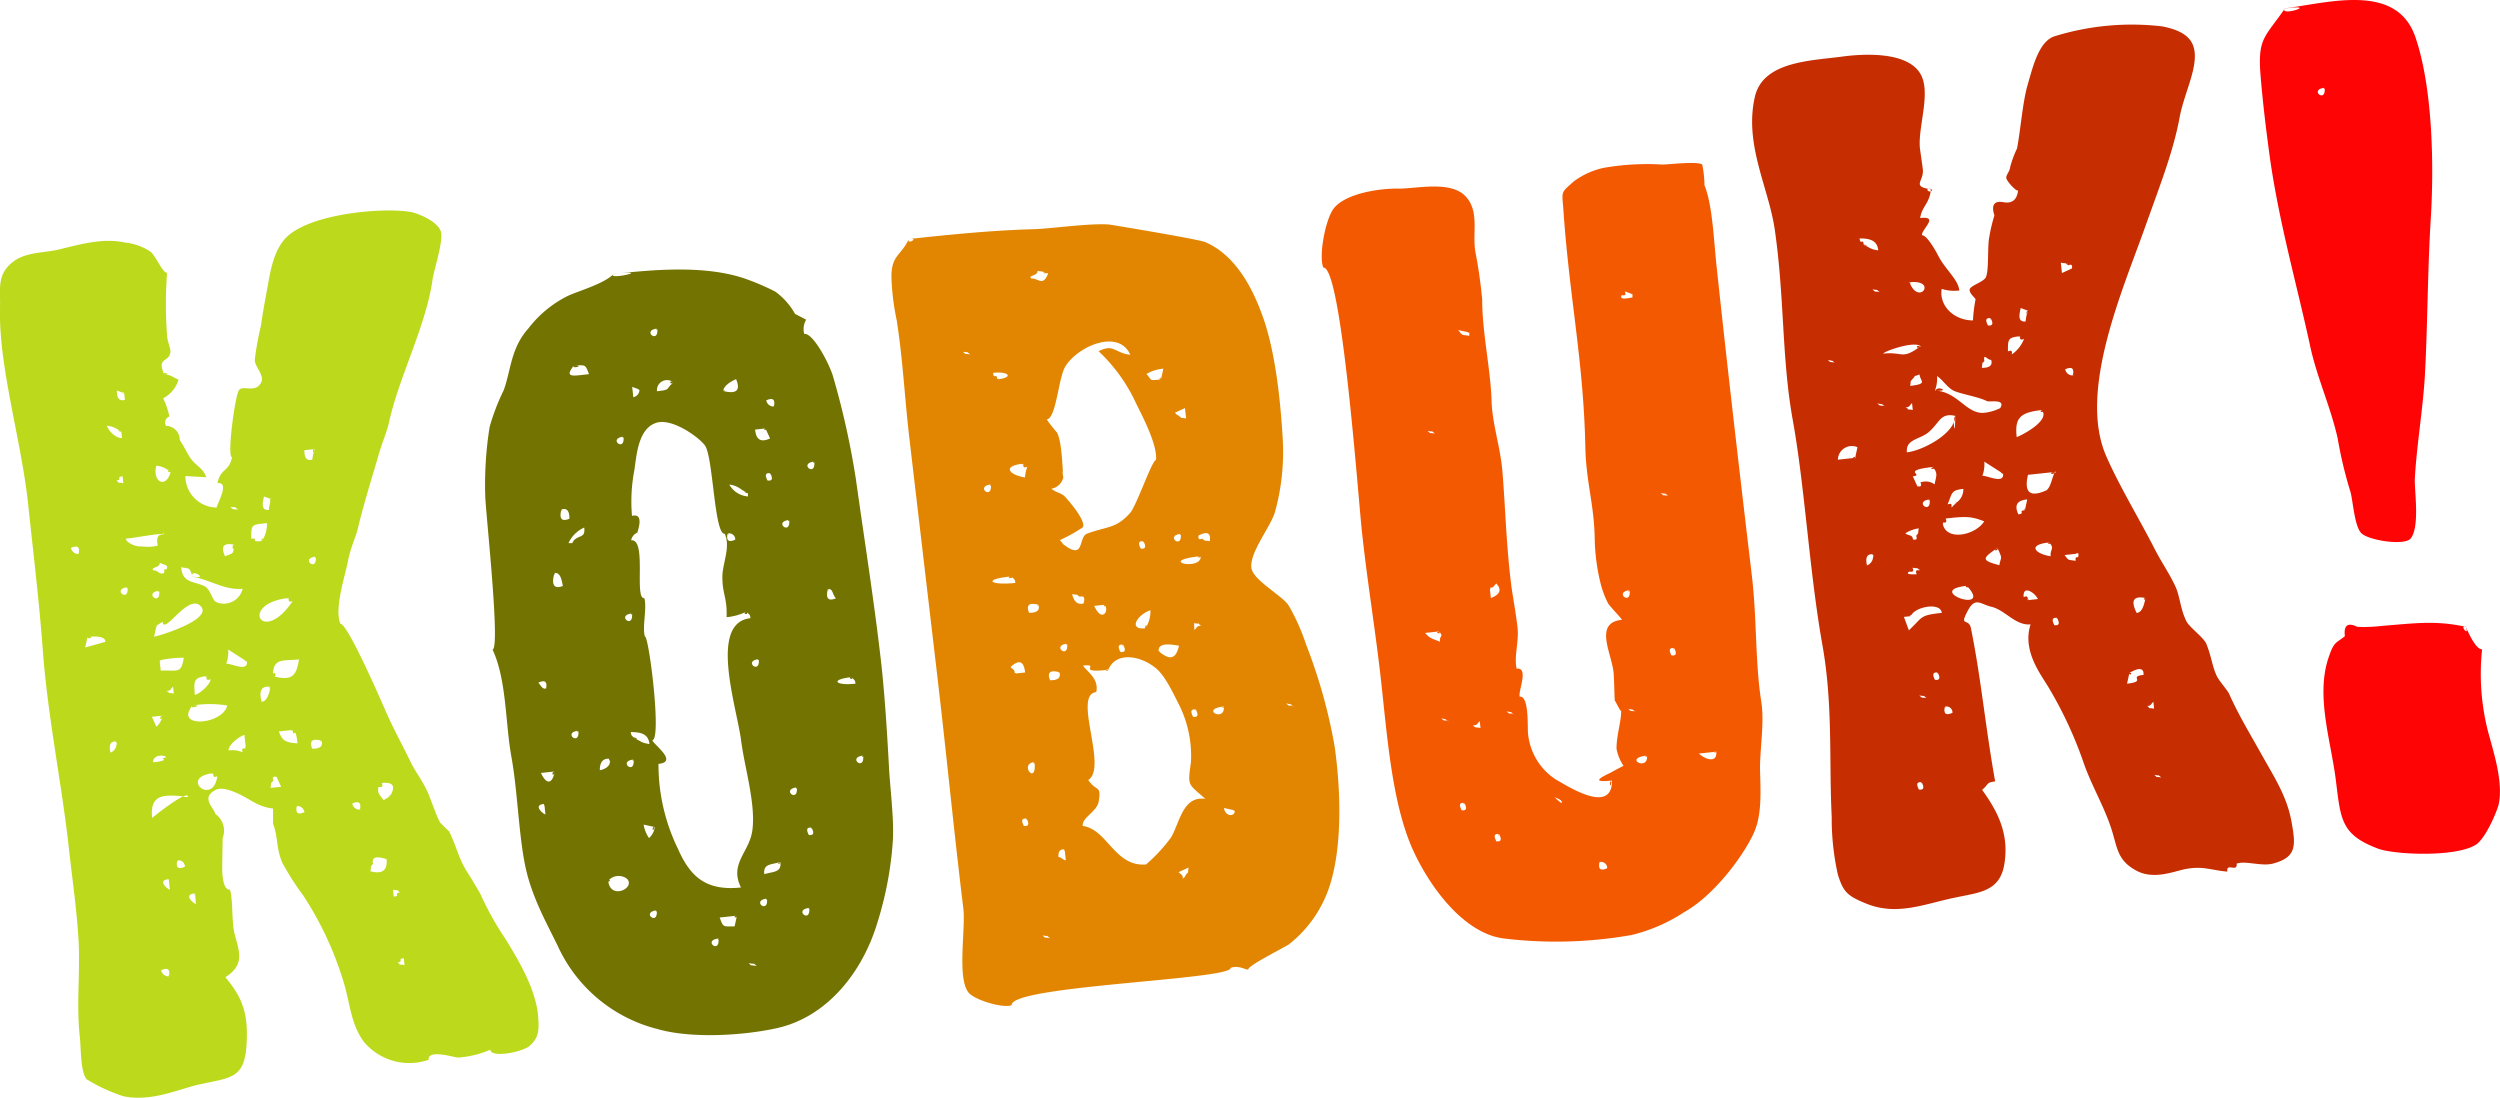 <svg id="Ebene_1" data-name="Ebene 1" xmlns="http://www.w3.org/2000/svg" width="268" height="117.7" viewBox="0 0 268 117.7"><defs><style>.cls-1{fill:#fe0405;}.cls-1,.cls-2,.cls-3,.cls-4,.cls-5,.cls-6{fill-rule:evenodd;}.cls-2{fill:#bcd91c;}.cls-3{fill:#c62d01;}.cls-4{fill:#f35901;}.cls-5{fill:#737301;}.cls-6{fill:#e28601;}</style></defs><title>logo</title><path class="cls-1" d="M244.93.9c4.8-.63,12-2.76,14,3.08,1.87,5.46,2,13.82,1.65,19.45s-.34,11.73-.64,16.95c-.2,3.4-.89,7.52-1.07,10.94-.06,1.21.56,5.13-.44,6.4-.64.81-4.51.22-5.29-.56s-.9-3.66-1.21-4.56A44.67,44.67,0,0,1,250.6,47c-.76-3.42-2.3-6.7-3-10.13-1.42-6.52-3.33-13.18-4.3-20.2-.43-3.15-.8-6.33-1-9-.23-3.63.56-3.73,2.64-6.76C248.8.39,244.28,1.84,244.93.9Zm4.27,8.51c.19,1.74-1.74.19,0,0C249.23,9.65,249,9.43,249.2,9.41Zm15.13,57.76c.25.63,1.11,2.5,1.75,2.43a25,25,0,0,0,.52,8.35c.5,2.1,1.81,5.64,1.26,8.27-.13.6-1.38,3.72-2.52,4.38-2.32,1.34-8.81,1-10.42.37-4-1.49-4-3.19-4.52-7.36s-2.17-9-.78-13.11c.59-1.75.76-1.5,1.75-2.3q-.21-1.76,1.34-1a17.12,17.12,0,0,0,2.61-.1c3.61-.29,5.78-.61,9,.09C264.8,68.35,263.57,67,264.33,67.17Z"/><path class="cls-2" d="M17.58,40.12c.92.12.86.3,1.56.58a3.36,3.36,0,0,1-1.65,2,8.18,8.18,0,0,1,.67,1.95.68.68,0,0,0-.36,1,1.5,1.5,0,0,1,1.47,1.52c.46.69.84,1.5,1.14,1.93.66.93,1.31,1,1.71,2.06l-2.25-.13a3.39,3.39,0,0,0,3.35,3.38c.1-.48,1.44-2.77.09-2.62.37-1.68,1.2-1.1,1.57-2.78-.58.06.31-6.56.73-7.17S27.4,42.2,28,41c.38-.78-.65-1.59-.69-2.41a31.45,31.45,0,0,1,.67-3.7c.15-1.13.36-2.29.57-3.41.36-1.9.61-4.18,1.88-5.74,2.34-2.88,10.84-3.55,13.68-3,.76.15,3,1.07,3.18,2.22s-.78,4-.92,5c-.7,5-3.61,10.42-4.7,15.44-.17.8-.74,2.14-1.12,3.48-.47,1.66-1.58,5.18-2.17,7.7-.26,1.1-.78,2-1.1,3.67-.27,1.41-1.47,5-.79,6.62.76-.08,4.53,8.61,4.94,9.56.82,1.85,1.8,3.6,2.62,5.32.49,1,1.29,2,1.85,3.29.39.94.86,2.36,1.26,3.1.06.1,1,1,1,1,.9,1.92,1,2.92,2,4.46.36.55,1.22,2,1.36,2.28a31.54,31.54,0,0,0,2.61,4.69c1.51,2.43,3.4,5.63,3.57,8.55.08,1.3.08,2.12-.93,3-.69.63-4.11,1.35-4.21.41a10.43,10.43,0,0,1-3.46.84c-.36,0-3.28-.94-3.15.24a6.34,6.34,0,0,1-7-2c-1.3-1.83-1.43-3.93-2-5.94A35.77,35.77,0,0,0,32.51,96a29.71,29.71,0,0,1-2.24-3.5c-.69-1.61-.46-2.85-1-4.19V86.68A5.58,5.58,0,0,1,27.22,86c-.89-.5-3.05-1.88-4.13-1.31-1.57.84-.21,1.83,0,2.57a2.19,2.19,0,0,1,.78,2.58l-.05,3c0,.55,0,2.61.83,2.53.36,1.19.15,3.44.51,4.8.51,1.89,1.09,3.25-1,4.59,1.71,2.06,2.49,3.69,2.27,7.23-.23,3.69-1.7,3.51-5.14,4.28-2.1.47-5.08,1.89-8.08,1.24a17.92,17.92,0,0,1-3.93-1.82c-.67-.86-.59-3.34-.72-4.5-.4-3.57.07-7.05-.15-10.58s-.73-6.84-1.09-10.25C6.52,83.49,5.12,76.72,4.6,69.83,4.17,64.11,3.55,59.12,3,53.89,2.26,47.1-.16,39.24,0,33,.07,31-.41,29.4,1.49,28c1.36-1,3.37-.9,4.76-1.24C8.58,26.2,11,25.48,13.4,26A6,6,0,0,1,16.16,27c.57.49,1.29,2.29,1.75,2.24a44.92,44.92,0,0,0,0,6.73c0,.46.35,1.33.36,1.64,0,1.31-1.54.58-.67,2.5C18.5,40.24,17.41,39.77,17.58,40.12Zm-4.27,2,.08.74q-.88.27-.86-1l.78.29C13.33,42.32,13,42,13.3,42.07ZM13,46.21l.08.74c-.55.06-1.37-.61-1.63-1.32.92.13.85.3,1.56.58C13,46.46,12.3,45.94,13,46.21Zm5.31,4.29c-.42,1.9-2,1.28-1.56-.58.92.13.85.3,1.56.58C18.23,50.88,17.61,50.22,18.31,50.5Zm15.43-2.39a4,4,0,0,0-.25,1.15q-.88.27-.86-1l1.11-.12C33.6,48.87,33.37,48.14,33.74,48.11Zm-21.3,3.4c.8-.09-.1-.36.7-.45l.08.74c-.76-.14-.31.09-.78-.29C12.57,51.49,12.91,51.88,12.44,51.5Zm16.64,2a4,4,0,0,0-.25,1.15c-.94.1-.64-.89-.53-1.44l.78.29C28.94,54.22,28.83,53.36,29.08,53.46Zm-3.61,1.13c-.76-.14-.31.09-.78-.29C25.45,54.44,25,54.22,25.47,54.59ZM17.54,57.3q-.91-.08-.62,1.19a4.71,4.71,0,0,1-1.76.08c-.58.09-1.64-.41-1.68-.83.59,0,4.08-.7,4.06-.43C17.42,57.32,17.57,56.78,17.54,57.3ZM28.08,58c-1.43.15-.22-.35-1.15-.25,0-1.55,0-1.5,1.69-1.67A3.35,3.35,0,0,1,28.08,58C27.83,58.07,28.4,57.24,28.08,58ZM8.43,59.4a.81.81,0,0,1-.82-.66q1.07-.49.82.66C8.31,59.41,8.41,59.15,8.43,59.4Zm16.69-1c-.17,1,0,.85-1,1.23q-.73-1.6,1-1.23C25,59.4,24.76,58.4,25.13,58.36ZM17.9,60.63c.09.8-.38,0-.29.78-.58.27-.62-.31-1.15-.25-.41-.37.72-.26.66-.82l.78.29C17.91,60.75,17.64,60.53,17.9,60.63Zm2.74,1.2c1.91.31,3.35,1.45,5.37,1.29a2.07,2.07,0,0,1-2.84,1.42c-.46-.21-.58-1.41-1.3-1.73-1.27-.55-2.28-.32-2.45-2,1,.17.85,0,1.23,1C22.58,62.14,20.27,60.84,20.64,61.83Zm13.21-2.16c.19,1.74-1.74.19,0,0C33.88,59.92,33.61,59.7,33.86,59.67ZM13.67,62.95c.19,1.74-1.74.19,0,0C13.69,63.19,13.42,63,13.67,62.95Zm3.4.38c.19,1.74-1.74.19,0,0C17.09,63.58,16.82,63.36,17.07,63.33Zm-.34,3.77.7-.45c.16,1.47,2.62-2.9,4-1.75,1.62,1.38-4,3.18-4.91,3.35l.25-1.15C17,67,16.64,67.48,16.72,67.1Zm14.24-3q-.13.57.41.33c-3.26,4.88-5.85.25-.41-.33C31,64.21,30.35,64.15,31,64.09ZM9.38,68.26c.57,0,1.85-.19,1.93.54l-2.18.61.25-1.15C10.35,68.2,9.29,68.64,9.38,68.26Zm7.74,2.53a11.26,11.26,0,0,1,2.58-.28c-.26,1.77-.67,1.3-2.47,1.38l-.12-1.11C17.24,70.78,17.16,71.16,17.12,70.79Zm9.35.12c.13,1.18-1.72.18-2.22.24a3.62,3.62,0,0,0,.21-1.52l2,1.28C26.48,71,25.8,70.49,26.47,70.92Zm2.78,1.57c0-2,1.05-1.61,2.8-1.79-.28,1.93-.89,2.29-2.8,1.79C29.24,71.61,29.91,72.66,29.25,72.49Zm-7.09,0q-.13.57.41.33c.05.48-1.18,1.62-1.69,1.67-.09-1.46-.17-1.85,1.28-2C22.17,72.62,21.79,72.54,22.15,72.5Zm-4.31,1.58c.46,0,.39-.16.7-.45l.08.74c-.76-.14-.31.09-.78-.29C18,74.07,18.31,74.45,17.84,74.08ZM29,73.63c-.16.74-.34,1.53-.95,1.6q-.5-1.8.95-1.6C28.91,74,28.75,73.66,29,73.63Zm-8.37,2a11.48,11.48,0,0,1,3.73,0c-.45,2.06-5.73,2.5-3.73,0C22,75.48,20.25,76.11,20.62,75.65Zm-3.24,1.09a1.84,1.84,0,0,1-.62,1.19l-.49-1.07,1.11-.12C17.24,77.5,17,76.78,17.38,76.74Zm-4.93,2.77a1,1,0,0,1-.62,1.19q-.29-1.27.62-1.19C12.75,80.17,12.32,79.52,12.45,79.51Zm13.9.76q-.57-.13-.33.41a2.66,2.66,0,0,0-1.52-.21c-.06-.54,1-1.44,1.69-1.67l.16,1.48C26.22,80.28,26.29,79.77,26.35,80.27Zm5-2c.11,1.07.3-.72.53,1.44-1.18-.11-1.59-.17-2-1.28l1.48-.16C31.37,78.36,30.87,78.29,31.36,78.24Zm-13.5,2.94c-1.07.11.72.3-1.44.53-.07-.69.95-.92,1.44-.53C17.73,81.19,17.39,80.8,17.85,81.17ZM34.47,79.4q.27.88-1,.86-.51-1.25,1-.86C34.48,79.52,34.1,79.44,34.47,79.4ZM22.89,82.88q-.13.57.41.33c-.47,3.31-4.19.07-.41-.33C22.9,83,22.4,82.93,22.89,82.88Zm6.43.81q-.24-.53.33-.41l.49,1.07L29,84.46c.14-.76-.09-.31.29-.78C29.31,83.56,28.95,84.15,29.32,83.68Zm-9.15,1.72c-.08-.8-3.89,2.28-3.86,2.28-.29-2.75,1.46-2.49,3.86-2.28C20.19,85.53,18.53,85.27,20.17,85.41Zm21.65-.07-.7.45c-.15-.32-.79-.73-.53-1.44q.57.13.33-.41,1.85-.2.9,1.4C41.59,85.48,41.91,85,41.83,85.33Zm-10,1.06a.81.81,0,0,1,.82.66q-1.07.49-.82-.66C32,86.39,31.88,86.65,31.86,86.4Zm6.76.4a.81.81,0,0,1-.82-.66q1.07-.49.82.66C38.5,86.81,38.59,86.55,38.62,86.8ZM19,92.25a.66.66,0,0,1,.82.66q-1.07.49-.82-.66C19.16,92.24,19.06,92.5,19,92.25Zm-.91,2,.12,1.11c-.05.11-1.51-1-.12-1.11C18.17,94.58,18,94.23,18.13,94.21ZM40,92.63q-.3-1.09,1.44-.53.17,1.81-1.73,1.3c.14-.76-.09-.31.29-.78C40,92.5,39.61,93.09,40,92.63ZM20.91,95.78,21,96.89c-.05.11-1.51-1-.12-1.11C20.95,96.15,20.78,95.8,20.91,95.78Zm22-.11c-.8.09.1.36-.7.45l-.08-.74c.76.14.31-.09.78.29C42.81,95.69,42.46,95.3,42.93,95.67Zm-24.81,9a.81.81,0,0,1-.82-.66q1.07-.49.82.66C18,104.68,18.1,104.43,18.12,104.67Zm24.49-1.5c.8-.09-.1-.36.7-.45l.08.74c-.76-.14-.31.09-.78-.29C42.73,103.16,43.08,103.55,42.61,103.18Z"/><path class="cls-3" d="M207,20.26c-.14,1.58-.94,1.79-1.16,3.11,2.12-.23.1,1.23.2,1.85.48-.05,1.42,1.57,1.73,2.18.75,1.48,2.14,2.53,2.27,3.74a4.41,4.41,0,0,1-1.89-.17c-.3,1.75,1.25,3.37,3.35,3.38a16.47,16.47,0,0,1,.28-2.26c0-.13-.7-.64-.63-1.06s1.48-.79,1.73-1.3c.36-.75.15-3.33.38-4.36a16.07,16.07,0,0,1,.54-2.27q-.54-1.71,1-1.42,1.37.24,1.54-1.29c-.07.27-1.3-1-1.27-1.36s.38-.66.42-1.12a11.61,11.61,0,0,1,.74-2c.4-2.16.6-5,1.14-6.84s1.15-4.54,2.81-5.16A28,28,0,0,1,231.8,2.83c3.51.69,4,2.34,3.09,5.49-.35,1.22-1,2.95-1.23,4.24-.68,3.66-2,7-3.68,11.71-2.42,6.83-7.23,17.66-4.2,24.61,1.42,3.25,3.48,6.61,5.17,9.91.84,1.64,1.69,2.8,2.32,4.23.42,1,.51,2.42,1.13,3.61.33.63,1.86,1.74,2.12,2.39.55,1.37.64,2.44,1.11,3.43.25.54,1.16,1.55,1.32,1.91,1.08,2.39,2.08,4,3.5,6.54s2.7,4.46,3.2,7.19c.46,2.54.58,3.81-2,4.49-1.23.32-2.91-.34-3.88,0,.11,1-1.14-.16-1,.86-1.8-.16-2.61-.64-4.51-.27-1.21.24-3.37,1.16-5.21.18-2.12-1.12-2.06-2.51-2.73-4.56-.8-2.44-2.18-4.71-3-7.15a43.23,43.23,0,0,0-3.64-7.83c-.83-1.43-2.94-4-2-6.88-1.6.17-2.74-1.54-4.19-1.88-1.2-.28-1.74-1.12-2.56.45-.93,1.76.11.69.35,1.83,1.1,5.42,1.52,10.39,2.6,16.44-1,.11-.68.33-1.4.9,1.67,2.31,2.93,4.73,2.38,8-.5,2.93-2.72,3-5.26,3.55-3.26.66-6.2,2-9.53.65-2.07-.84-2.47-1.27-3.05-3.11a27.46,27.46,0,0,1-.66-6.2c-.3-5.94.15-12-1-18.43-1.4-7.88-1.86-16.77-3.17-24.07-1.21-6.69-.87-13.11-1.94-20.48-.66-4.5-3.29-9.09-2.13-14.19.87-3.83,6-3.87,9.41-4.33,2.24-.3,6.73-.54,8.24,1.7,1.38,2-.25,5.95.06,8.24.07.53.3,2.11.3,2.18.13,1.3-1.32,1.81,1,2.14C207,20.89,206.12,20.13,207,20.26Zm-7.2,6c-.09-.8-.36.1-.45-.7,1.06,0,1.89.18,2,1.28-.92-.13-.85-.3-1.56-.58C199.82,26.13,200.54,26.53,199.84,26.26Zm4.9,4c3.07-.33,1,2.62,0,0C204.86,30.2,204.92,30.69,204.74,30.21Zm17-1.81q.53-.24.41.33l-1.07.49-.12-1.11c.76.14.31-.09.78.29C221.85,28.39,221.26,28,221.73,28.4ZM201.5,31.31c-.76-.14-.31.09-.78-.29C201.48,31.16,201,30.93,201.5,31.31Zm15.9,2a4,4,0,0,0-.25,1.15c-.94.1-.64-.89-.53-1.44l.78.29C217.26,34.1,217.14,33.25,217.4,33.34Zm-4,.8q.47.88-.29.78-.47-.88.29-.78C213.4,34.39,213.25,34.16,213.38,34.15Zm-7.52,3c-2,1.51-1.87.57-4,.8,0-.21,3.28-1.4,4-.8C205.33,37.58,205.39,36.81,205.86,37.19ZM216.57,36q-.13.57.41.33A3.67,3.67,0,0,1,215.66,38q.13-.57-.41-.33c0-1.33,0-1.49,1.32-1.63C216.58,36.17,216.2,36.09,216.57,36Zm-19.86,2.87c-.76-.14-.31.09-.78-.29C196.69,38.77,196.24,38.54,196.71,38.91Zm16-.22c-.09-.87.37,0,.74-.08q.27.88-1,.86c.14-.76-.09-.31.29-.78C212.73,38.57,212.37,39.16,212.74,38.7Zm-7.64,1.94c.37-.46,0-.16.7-.45.08.75.95,1-1,1.23.14-.76-.09-.31.29-.78Zm2.37,1.24a3.62,3.62,0,0,0,.21-1.52c.63.43,1,1.1,1.65,1.5S212,42.49,213,43c.27.13,2.06-.28,1.42.75a5.12,5.12,0,0,1-1.78.51c-1.87.09-2.75-2.22-5.14-2.39C207.64,41.29,209.19,42,207.48,41.87Zm14.77-1.58a.81.81,0,0,1-.82-.66q1.07-.49.82.66C222.13,40.31,222.22,40,222.25,40.29Zm-20.19,3.28c-.76-.14-.31.09-.78-.29C202,43.42,201.59,43.2,202.06,43.57Zm2.25.13c.46,0,.39-.16.7-.45l.08.74c-.76-.14-.31.09-.78-.29C204.44,43.69,204.78,44.08,204.31,43.7Zm5.33.92c0,1.92-3.55,3.74-5.18,3.91-.15-1.42,1.37-1.36,2.31-2.15,1.21-1,1.23-2.12,2.87-1.76C209.6,47.62,209.26,44.55,209.64,44.63Zm9.27-.62c.92,1-1.69,2.5-2.68,2.9-.22-2,.3-2.65,2.68-2.9C219.27,44.39,218.42,44.06,218.91,44Zm-20,5.12-1.85.2a1.5,1.5,0,0,1,2.1-1.34l-.25,1.15C198.3,49.2,199,48.75,198.92,49.14Zm8.32,1c.62.66.34,1,.2,1.85a1.59,1.59,0,0,0-1.52-.21q.24.53-.33.41l-.49-1.07c1.34-.14-1.41-.6,2.14-1C207.6,50.5,206.62,50.18,207.24,50.11Zm7.54.69c.13,1.18-1.72.18-2.22.24a3.62,3.62,0,0,0,.21-1.52l2,1.28C214.8,50.93,214.11,50.38,214.78,50.8Zm5.58-.22c-.31.52-.43,1.61-.91,2q-2.67,1.22-2-1.65l3-.32C220.09,51,219.38,50.68,220.36,50.58ZM209.52,54c-.27.45.06.05-.33.41q.13-.57-.41-.33c.51-1.23.36-1.53,1.69-1.67a1.74,1.74,0,0,1-.95,1.6C209.25,54.43,210.2,53.48,209.52,54Zm-2.66-.46c.19,1.74-1.74.19,0,0C206.88,53.76,206.61,53.54,206.86,53.52Zm10.21,1.15c-.8.09.1.36-.7.45q-.69-1.46.95-1.6l-.25,1.15C216.94,54.68,217.15,54.28,217.06,54.67ZM208.24,56q.57.13.33-.41c2.16-.26,2.78-.24,4.14.3-1,1.56-4.25,2.18-4.47.1C208.36,56,208.28,56.35,208.24,56Zm-2.84,1.42q.24.53-.33.41c-.06-.55-.42-.34-.82-.66a3.62,3.62,0,0,1,1.44-.53c-.14.76.09.31-.29.78C205.42,57.53,205.78,56.94,205.4,57.41Zm-4.64,2a1,1,0,0,1-.62,1.19q-.29-1.27.62-1.19C201.07,60.05,200.64,59.41,200.76,59.4Zm13.37-.68c.59,1.3.37.85.2,1.85-1.92-.51-1.9-.71-.2-1.85C214.3,59.07,213.51,59.13,214.13,58.71Zm5.54-.59c.63.67.08.72.16,1.48-1.59-.23-2.61-1.22-.16-1.48C220,58.5,219.18,58.17,219.67,58.12Zm-13.87,3q-.57-.13-.33.41s-1.44.1-.78-.29q.57.13.33-.41c.76.14.31-.09.78.29C205.68,61.11,205.33,60.72,205.8,61.1Zm17-1.81c.09.8-.38,0-.29.78-.9-.14-.7,0-1.19-.62l1.48-.16C222.8,59.41,222.29,59.34,222.78,59.28ZM210.84,62.8c2.94,3.12-4.69.5,0,0C211.2,63.18,210.47,62.84,210.84,62.8Zm6.51,1.54q.13-.57-.41-.33c-.14-1.33,1.18-.52,1.52.21l-1.11.12C217.34,64.22,217.72,64.31,217.35,64.35Zm-12.51,1.71c.37-1,3.2-1.55,3.32-.35-2.43.26-2,.44-3.53,1.87l-.53-1.44.74-.08C204.93,65.8,204.59,66.08,204.83,66.06ZM230,64.11c-.16.74-.34,1.53-.95,1.6q-1-2,.95-1.6C229.94,64.49,229.65,64.15,230,64.11Zm-9.48,2.13q.47.88-.29.78-.47-.88.29-.78C220.57,66.49,220.42,66.26,220.54,66.25ZM207.72,72.1q.47.88-.29.78-.47-.88.29-.78C207.75,72.34,207.6,72.11,207.72,72.1Zm-1.2,2.74c-.76-.14-.31.09-.78-.29C206.5,74.69,206.05,74.46,206.52,74.84Zm21.75-2.7q1.58-.92,1.52.21c-1.72.18.45.7-1.77.94l.25-1.15C228.76,72.09,228.18,72.53,228.27,72.14Zm-19.78,3.61a.66.66,0,0,1,.82.66q-1.07.49-.82-.66C208.61,75.74,208.51,76,208.48,75.75Zm21.65-.07c.46,0,.39-.16.7-.45l.08.74c-.76-.14-.31.09-.78-.29C230.26,75.66,230.6,76.05,230.14,75.68ZM206,83.86q.47.88-.29.78-.47-.88.29-.78C206,84.1,205.87,83.87,206,83.86Zm25.71-.51c-.76-.14-.31.09-.78-.29C231.69,83.21,231.24,83,231.7,83.35Z"/><path class="cls-4" d="M172.73,83.68c-3,.32.14-.88.19-1l1.12-.59a4.82,4.82,0,0,1-.75-1.83c0-1.51.56-3.08.49-4.12,0,.36-.7-1.23-.67-1-.05-.41-.06-2.16-.13-3-.19-2.11-2.17-5.37.89-5.7,0-.1-1.22-1.35-1.49-1.77a10.2,10.2,0,0,1-.79-2.1,21.63,21.63,0,0,1-.64-5c-.09-3.64-.92-5.94-1-9.61-.19-9.25-1.7-16-2.35-25.39-.15-2.15-.35-1.82,1.13-3.14A8.38,8.38,0,0,1,171.88,18a27,27,0,0,1,6.3-.36c.71,0,3.78-.38,4.3,0a11.81,11.81,0,0,1,.24,2.22c.88,2.18,1,6,1.31,8.8,1.18,11.06,2.47,22.1,3.78,33.15.53,4.48.34,9.25,1,13.42.37,2.31-.2,5.29-.13,7.48.08,2.68.16,4.91-.77,6.8-1.35,2.76-4.42,6.63-7.33,8.25a17.92,17.92,0,0,1-5.71,2.48,46.56,46.56,0,0,1-13.78.35c-4.18-.61-7.76-5.41-9.6-9.43-2.14-4.7-2.71-11.38-3.34-17.25C147.56,68.24,146.61,62.7,146,57c-.41-3.72-2.18-28.52-4.14-28.31-.52-1.29.24-5.19,1.1-6.32,1.26-1.65,4.95-2.18,6.9-2.15s5.68-.92,7.29.87c1.45,1.61.68,3.84,1,5.86a51.71,51.71,0,0,1,.74,5.15c0,3.54.88,7.36,1,10.73.07,2.77,1,5.09,1.2,8.09.3,3.85.39,7.6.92,11.85.09.75.54,3.22.68,4.6s-.41,3.13-.1,4.31c1.33-.14.15,2.37.32,3,1.06-.11.81,3.51.9,4a6.62,6.62,0,0,0,3,4.9c1.17.64,6,3.83,6,.11C172.36,83.72,172.72,84.79,172.73,83.68ZM175,31.52l0,.37c-.2,0-1.51.38-1.15-.25q.57.13.33-.41l.78.29C175,31.65,174.74,31.43,175,31.52Zm-17.49,4.11,0,.37c-.9-.14-.7,0-1.19-.62l1.15.25C157.53,35.75,157.13,35.55,157.52,35.63Zm-3.7,10.85c-.76-.14-.31.09-.78-.29C153.8,46.34,153.36,46.11,153.82,46.48Zm25,6.67c-.76-.14-.31.09-.78-.29C178.79,53,178.34,52.78,178.81,53.15ZM159.7,63c.46,0,.39-.16.7-.45.67.72.32,1.22-.58,1.56L159.7,63C159.82,63,159.74,63.4,159.7,63Zm15,.27c.19,1.74-1.74.19,0,0C174.69,63.55,174.42,63.33,174.66,63.3Zm-20.44,4.42c.58.62,0,.38.12,1.11-.71-.3-1.12-.33-1.6-.95l1.48-.16C154.58,68.11,153.73,67.78,154.22,67.73Zm25.21,1.79q.47.88-.29.78-.47-.88.29-.78C179.46,69.76,179.31,69.53,179.44,69.52Zm-24.19,7.81c-.76-.14-.31.09-.78-.29C155.23,77.18,154.78,77,155.25,77.33Zm7-.75c-.76-.14-.31.09-.78-.29C162.25,76.43,161.8,76.2,162.26,76.58Zm-4.35,1.21c.46,0,.39-.16.7-.45l.08.74c-.76-.14-.31.09-.78-.29C158,77.78,158.38,78.17,157.91,77.79Zm17.39-1.48c-.76-.14-.31.09-.78-.29C175.29,76.16,174.84,75.93,175.31,76.31ZM176.56,81c.18,1.73-2.63.28,0,0C176.58,81.27,176.19,81.07,176.56,81Zm7.42-.42c.14,1.34-1.33.75-1.85.2l1.85-.2C184,80.73,183.37,80.67,184,80.61Zm-27,5.5q.47.88-.29.78-.47-.88.29-.78C157,86.36,156.81,86.12,156.93,86.11Zm10.46,0s-.11.07-.82-.66C166.68,85.53,167.62,85.73,167.39,86.11Zm-6.74,3.33q.47.88-.29.78-.47-.88.29-.78C160.68,89.69,160.53,89.46,160.65,89.45Zm10.77,3a.66.66,0,0,1,.82.66q-1.07.49-.82-.66C171.55,92.39,171.45,92.65,171.42,92.41Z"/><path class="cls-5" d="M65.73,29.38c4.89-.56,10.16-.91,14.25.53a26.49,26.49,0,0,1,3.13,1.35,7.46,7.46,0,0,1,2.12,2.39l1.19.62a2,2,0,0,0-.21,1.52c1-.11,2.78,3.4,3.11,4.62a87.27,87.27,0,0,1,2.42,10.88c.94,6.73,2,13.33,2.76,20.09.39,3.67.63,7.72.81,11.06.11,1.94.51,5.2.42,7.42a37.48,37.48,0,0,1-1.66,9c-1.59,5.35-5.41,10.19-10.84,11.37-3.66.8-9.13,1.11-12.68.1a16.06,16.06,0,0,1-10.76-8.93c-1.32-2.71-2.92-5.49-3.57-9S55.47,84.68,54.8,81c-.63-3.52-.49-8.14-2-11.37.87-.09-.75-14.85-.78-16.42a39.2,39.2,0,0,1,.47-7.45A23.19,23.19,0,0,1,54,41.83c.79-2.2.75-4.51,2.65-6.63a12.11,12.11,0,0,1,4.12-3.43c1.09-.54,4-1.33,5-2.4C70.33,28.85,65.07,30.09,65.73,29.38Zm4.73,5.84c.19,1.74-1.74.19,0,0C70.48,35.47,70.21,35.25,70.46,35.22Zm-8.92,3.94c1.26,0,1.19-.13,1.6.95-1.72.18-2.72.45-1.6-.95C62.81,39.16,61.17,39.63,61.54,39.16ZM72.2,41c-.93.74-.21.77-1.77.94A1.08,1.08,0,0,1,72.2,41C71.75,41.36,71.73,40.63,72.2,41Zm-3.65.76a.81.81,0,0,1-.66.82l-.12-1.11.78.29C68.56,41.9,68.28,41.68,68.54,41.77Zm9,.16c-.05-.49.79-1.05,1.36-1.27q.75,1.79-1.36,1.27C77.51,41.81,78,41.88,77.52,41.93Zm5.41,1.66a.81.81,0,0,1-.82-.66q1.07-.49.82.66C82.81,43.61,82.9,43.35,82.93,43.6ZM80,65.57c.29.31.4.24.45.7-4.51.48-1.46,9.55-1,13.13.36,2.86,1.59,6.78,1.2,9.63-.32,2.34-2.49,3.54-1.22,6.11C75.7,95.53,74,94,72.68,91a20.6,20.6,0,0,1-2.09-9.11c2.2-.23-.67-2.17-.65-2.55,1-.11-.37-11.16-.81-11.12-.3-1,.25-3.08-.06-4.1-1.12.12.31-6.38-1.41-6.2a1.11,1.11,0,0,1,.66-.82Q69,55,67.75,55.3A17.73,17.73,0,0,1,68,50.42c.24-1.53.38-4.55,2.44-5.12,1.62-.44,4.37,1.46,5.12,2.44.9,1.18,1,9.6,2.13,9.48.67,1.44-.28,3.23-.25,4.69,0,1.78.53,2.19.45,4.25A5.82,5.82,0,0,0,80,65.57C80.41,65.95,79.44,65.87,80,65.57ZM66.84,46.81c.19,1.74-1.74.19,0,0C66.87,47.06,66.59,46.84,66.84,46.81Zm15.22-.88L82.55,47q-1.46.69-1.6-.95l1.11-.12C82.22,46.29,81.69,46,82.06,45.93Zm5.23,3.55c.19,1.74-1.74.19,0,0C87.32,49.73,87,49.51,87.29,49.48Zm-4.72,1.25q.47.88-.29.78-.47-.88.29-.78C82.6,51,82.45,50.75,82.57,50.73Zm-2.39,2.12,0,.37a2.51,2.51,0,0,1-2-1.28c1.07.16,1.13.55,2,.91C80.2,53,79.35,52.49,80.18,52.85Zm-20,1.76q.88-.27.86,1-1.25.51-.86-1C60.33,54.6,60.24,55,60.2,54.62Zm1.13,3.61-.37,0a3.41,3.41,0,0,1,1.69-1.67c.14,1.28-.65.66-1.32,1.63C61.21,58.24,61.71,57.68,61.34,58.23ZM84.6,55.74c.19,1.74-1.74.19,0,0C84.63,56,84.35,55.77,84.6,55.74ZM78,57.19a.66.66,0,0,1,.82.66q-1.07.49-.82-.66C78.16,57.18,78.06,57.44,78,57.19ZM59.44,61.42c.67-.07.78.82.9,1.4q-1.44.53-.9-1.4C59.56,61.41,59.49,61.91,59.44,61.42Zm29.31,1.72c.57-.06.46.6.86,1q-1.25.51-.86-1C88.87,63.13,88.79,63.51,88.75,63.14Zm-21,2.62c.19,1.74-1.74.19,0,0C67.77,66,67.5,65.79,67.74,65.76Zm-9.22,8.08c-.45,0-.49-.3-.82-.66q1.07-.49.82.66C58.4,73.85,58.5,73.59,58.52,73.84Zm22.81-3.18c.19,1.74-1.74.19,0,0C81.36,70.9,81.09,70.68,81.34,70.66Zm9.92,1.93c.29.31.4.24.45.7-2.2.24-2.74-.45-.45-.7C91.61,73,90.76,72.64,91.25,72.59ZM62,78.33c.19,1.74-1.74.19,0,0C62,78.57,61.74,78.35,62,78.33Zm6.07.85c-.29-.31-.4-.24-.45-.7,1.06,0,1.89.18,2,1.28-.92-.13-.85-.3-1.56-.58C67.7,78.79,68.76,79.45,68.06,79.17ZM65.3,81.33c.35.75-.52,1.18-1,1.23q0-1.28,1-1.23C65.61,82,65.18,81.35,65.3,81.33Zm2.62.09c.19,1.74-1.74.19,0,0C67.95,81.67,67.68,81.45,67.92,81.43ZM59.47,82.7c-.23,1.25-.83,1.56-1.48.16l1.48-.16C59.33,83.46,59,82.76,59.47,82.7ZM92.53,81c.19,1.74-1.74.19,0,0C92.56,81.29,92.28,81.07,92.53,81ZM58.35,86.18l.12,1.11c-.05.11-1.51-1-.12-1.11C58.39,86.55,58.23,86.2,58.35,86.18Zm27.07-1.77c.19,1.74-1.74.19,0,0C85.45,84.66,85.18,84.44,85.42,84.41ZM70.19,88.65a1.84,1.84,0,0,1-.62,1.19A3.62,3.62,0,0,1,69,88.4l1.15.25C70,89.41,69.81,88.57,70.19,88.65ZM87,88.73q.47.88-.29.78-.47-.88.29-.78C87,89,86.88,88.74,87,88.73ZM65.2,94.41a1.49,1.49,0,0,1,2-.22c1,1-1.8,2.35-2,.22C65.59,94.05,65.24,94.78,65.2,94.41Zm18.46-2c.12,1.13-.71,1-1.73,1.3-.12-1.13.71-1,1.73-1.3C83.69,92.69,83.06,92.63,83.67,92.44ZM70.4,97.59c.19,1.74-1.74.19,0,0C70.42,97.84,70.15,97.62,70.4,97.59Zm11.82-1.26c.19,1.74-1.74.19,0,0C82.24,96.58,82,96.36,82.21,96.33ZM79,98.16l-.25,1.15c-1.26,0-1.19.13-1.6-.95l1.85-.2C79,98.55,78.43,98.23,79,98.16Zm7.75-.83c.19,1.74-1.74.19,0,0C86.83,97.58,86.56,97.36,86.8,97.34Zm-9.73,3.28c.19,1.74-1.74.19,0,0C77.1,100.86,76.82,100.64,77.07,100.62Zm4,2.93c-.76-.14-.31.09-.78-.29C81.1,103.4,80.65,103.17,81.12,103.55Z"/><path class="cls-6" d="M97.44,25.62c4.23-.45,8.71-.92,13.33-1.05,1.9-.05,6.08-.67,8.16-.5,0,0,9.48,1.55,10.29,1.89,3,1.29,4.85,4.47,6,7.57,1.38,3.59,2,8.71,2.28,13.35a24.22,24.22,0,0,1-.82,8c-.45,1.58-2.81,4.44-2.52,6.06.24,1.31,3.44,3,4,4A21.63,21.63,0,0,1,140,69.06a56.89,56.89,0,0,1,3.08,11c.63,4.48.84,10.35-.45,14.62a13.08,13.08,0,0,1-4.44,6.54c-.42.31-4.42,2.29-4.38,2.71-.27.07-1-.5-1.89-.17.14,1.27-23.7,1.9-23.47,4-.91.36-4-.56-4.63-1.37-1.24-1.55-.29-6.83-.55-9-1-8.17-1.79-16.38-2.75-24.56-1-8.52-2-17-3-25.56C97,43,96.8,38.6,96.13,34.35a26.17,26.17,0,0,1-.57-4.67c0-2.33,1-2.24,1.88-4.06C98.67,25.48,97.1,26.31,97.44,25.62ZM112,29.29l.37,0c-.57,1.51-1.09.49-1.81.57-.41-.37.72-.26.66-.82.76.14.31-.09.78.29C112.15,29.27,111.56,28.91,112,29.29ZM104,38c-.76-.14-.31.09-.78-.29C104,37.84,103.53,37.61,104,38Zm10,13.12c-.15-1.42-.16-3.73-.7-4.78,0,.07-1.09-1.32-1.08-1.38,1-.11,1.24-4.38,1.95-5.61,1.23-2.15,5.71-4.2,7-1.32-1.67-.17-1.75-1.22-3.4-.38a18,18,0,0,1,4,5.55c.53,1.12,2.35,4.45,2.15,6.12-.43,0-2.08,4.91-2.79,5.69-1.54,1.69-2.38,1.38-4.58,2.19-1,.36-.22,2.91-2.49,1.2-.06,0-.34-.41-.43-.51a15.54,15.54,0,0,0,2.47-1.38c.31-.8-1.78-3.11-2-3.33-.46-.39-.87-.36-1.39-.79A1.58,1.58,0,0,0,114,51.11C113.81,49.51,113.93,51.3,114,51.11Zm-7.09-10.45c-.09-.8-.36.1-.45-.7,1.73-.19,2.24.51.45.7C106.88,40.54,107.26,40.63,106.89,40.67Zm17.55,0c-1.38.15-.9.13-1.56-.58a4.41,4.41,0,0,1,1.81-.57l-.25,1.15C124.07,40.7,124.53,40.28,124.44,40.66Zm1.91,3.9c-.45-.27-.05.06-.41-.33l1.07-.49.12,1.11c-.76-.14-.31.09-.78-.29S126.82,44.94,126.35,44.56ZM109.72,49.7q-.13.57.41.33a4,4,0,0,0-.25,1.15c-1.59-.23-2.61-1.22-.16-1.48C109.74,49.82,109.23,49.75,109.72,49.7Zm-3.5,2.24c.19,1.74-1.74.19,0,0C106.25,52.19,106,52,106.23,51.94Zm20.36,5.29c.19,1.74-1.74.19,0,0C126.61,57.48,126.34,57.26,126.59,57.23Zm-4,.8q.47.88-.29.78-.47-.88.29-.78C122.59,58.28,122.44,58.05,122.56,58Zm6.32-.3q-.53.24-.41-.33,1.42-.71,1.19.62c-.76-.14-.31.09-.78-.29C128.76,57.75,129.35,58.11,128.88,57.74ZM108.4,61.79c.29.31.4.24.45.7-2.63.28-3.67-.36-.45-.7C108.76,62.17,107.66,61.87,108.4,61.79Zm20.31-2.17c.17,1.62-4.89.52,0,0C128.74,59.87,128,59.7,128.71,59.62Zm-13,4.37q.72-.26.45.7-.92.25-1.23-1c.76.14.31-.09.78.29C115.85,64,115.27,63.62,115.73,64Zm-4.39.84q.27.88-1,.86-.51-1.25,1-.86C111.35,65,111,64.88,111.34,64.84Zm7.09,0c.55.59-.26,2-1.11.12l1.11-.12C118.79,65.21,118.07,64.87,118.43,64.83Zm4.38,2.52c-1.94.21-.81-1.51.54-1.93a3.35,3.35,0,0,1-.54,1.93C122.57,67.37,123.13,66.54,122.81,67.35Zm5.95-.26c-.46,0-.39.16-.7.45L128,66.8c.76.14.31-.09.78.29C128.64,67.1,128.29,66.71,128.76,67.09ZM114.4,69c.19,1.74-1.74.19,0,0C114.42,69.24,114.15,69,114.4,69Zm6,.11q.47.88-.29.78-.47-.88.29-.78C120.41,69.35,120.26,69.11,120.38,69.1Zm3.81.71c-.13-1.18,2-.58,2.18-.61-.37,1.71-1.19,1.41-2.18.61C124.18,69.69,124.66,70.19,124.2,69.81Zm-15.43,2.39c0-.46-.16-.39-.45-.7q1.36-1.27,1.56.58l-1.11.12C108.75,72.09,109.14,72.17,108.77,72.21Zm10-.33c.78-2.09,3.52-1.64,5.21-.18,1,.87,1.87,2.82,2.48,4a12.28,12.28,0,0,1,1.2,6c-.37,2.65-.32,2.27,1.54,3.94-2.41-.34-2.72,2.48-3.67,4.13a17.85,17.85,0,0,1-2.68,2.9c-3.37.28-4.13-3.76-6.79-4.13-.1-.91,1.53-1.52,1.71-2.62.3-1.8-.22-1-1.12-2.3,2.14-1.36-1.71-9.15.86-9.43.31-1.45-1-2.18-1.42-2.84,2-.21-.9.84,2.66.46C118.91,71.62,118.2,71.95,118.81,71.88Zm-5.21.18q.27.88-1,.86-.51-1.25,1-.86C113.62,72.19,113.24,72.11,113.61,72.07Zm14.62,4q.47.88-.29.78-.47-.88.29-.78C128.26,76.35,128.11,76.12,128.23,76.11Zm3-.32c.18,1.73-2.63.28,0,0C131.21,76,130.81,75.83,131.18,75.79Zm7.46-.05c-.76-.14-.31.09-.78-.29C138.63,75.59,138.18,75.36,138.65,75.74Zm-27.75,6c.28,2.63-1.73.18,0,0C110.94,82.06,110.65,81.72,110.9,81.69Zm-.85,6.07q.47.88-.29.78-.47-.88.29-.78C110.08,88,109.93,87.77,110.05,87.76Zm22.31-.89c.08.71-1,.72-1.15-.25l1.15.25C132.38,87,132,86.78,132.37,86.87Zm-18.23,4.19.12,1.11c-.1.21-.47-.32-.78-.29q-.06-.91.66-.82C114.18,91.42,114,91.07,114.14,91.05Zm13,2.72c-.27.45.06.05-.33.41,0-.46-.16-.39-.45-.7l1.07-.49c-.14.76.09.31-.29.78S127.5,93.31,127.13,93.78Zm-14.59,6.79c-.76-.14-.31.09-.78-.29C112.52,100.42,112.08,100.19,112.54,100.56Z"/></svg>